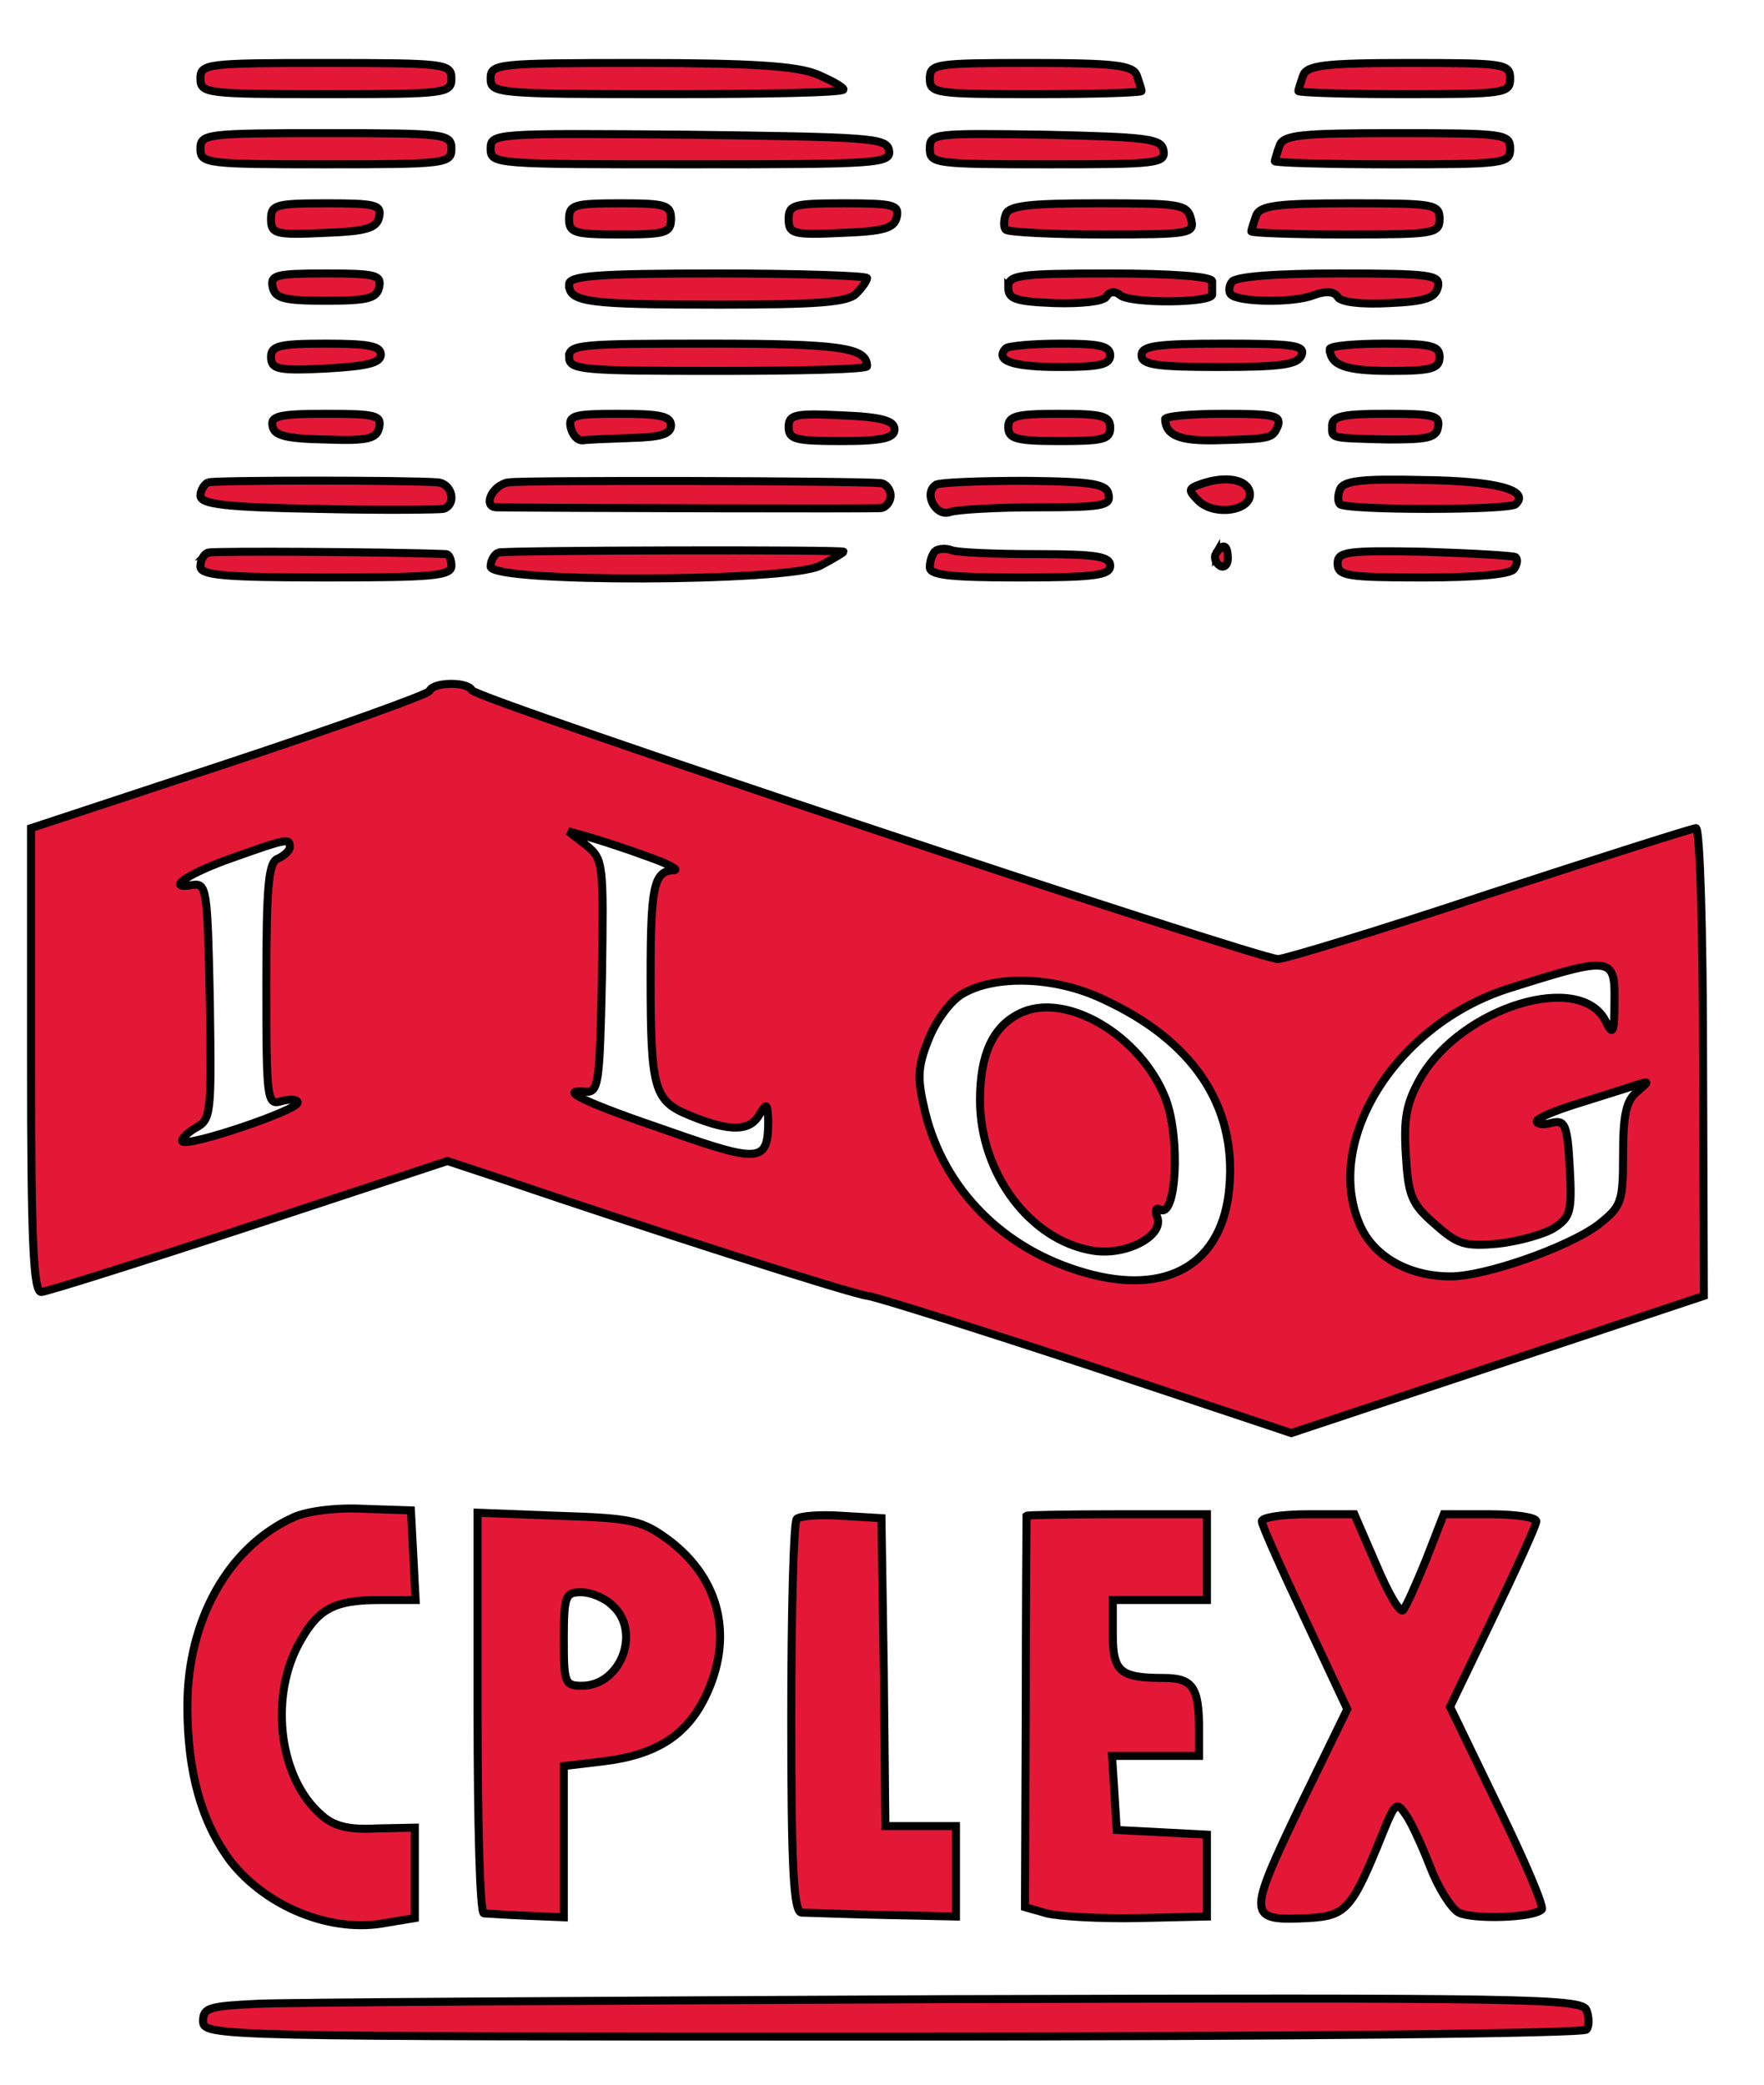 <?xml version="1.0"?>
<svg width="220" height="260" xmlns="http://www.w3.org/2000/svg" preserveAspectRatio="xMidYMid meet">

 <g>
  <title>background</title>
  <rect fill="none" id="canvas_background" height="262" width="222" y="-1" x="-1"/>
 </g>
 <g>
  <title>Layer 1</title>
  <path stroke="null" fill="#E31837" id="svg_2" d="m53.56,86.175c-0.098,0.389 -11.444,4.472 -24.941,8.945l-24.746,8.167l0,28.876c0,22.556 0.293,28.973 1.272,28.973c0.587,0 12.324,-3.695 25.919,-8.167l24.746,-8.167l7.042,2.333c17.703,6.028 43.427,14.292 45.383,14.487c1.272,0.194 13.595,4.083 27.484,8.653l25.333,8.459l25.724,-8.556l25.724,-8.556l-0.098,-29.168c0,-16.042 -0.391,-29.168 -0.88,-29.168c-0.391,0 -12.031,3.695 -25.724,8.167c-13.693,4.57 -25.626,8.167 -26.408,8.167c-3.325,-0.292 -100.156,-32.473 -100.548,-33.543c-0.489,-1.069 -4.793,-1.069 -5.282,0.097zm27.093,20.612c2.739,0.972 4.206,1.75 3.325,1.75c-2.445,0.097 -2.836,2.139 -2.836,13.223c0,14.195 0.391,15.556 4.988,17.403c4.988,2.042 7.434,1.945 8.607,-0.194c0.88,-1.458 0.978,-1.361 1.076,0.778c0,5.25 -0.978,5.347 -12.324,1.361c-10.563,-3.597 -13.987,-5.25 -10.563,-4.958c1.761,0.194 1.858,-0.875 2.152,-14.389c0.196,-14.098 0.196,-14.584 -1.956,-16.334l-2.25,-1.75l2.445,0.681c1.369,0.389 4.695,1.458 7.336,2.431zm-44.503,-1.167c0,0.486 -0.685,1.069 -1.467,1.458c-1.174,0.389 -1.467,3.111 -1.467,15.653c0,14.778 0.098,15.167 1.956,14.584c1.076,-0.292 1.956,-0.194 1.956,0.194c0,0.972 -13.595,5.542 -14.378,4.861c-0.196,-0.292 0.489,-0.972 1.565,-1.653c2.054,-1.069 2.054,-1.653 1.858,-15.848c-0.293,-14.195 -0.391,-14.778 -2.25,-14.487c-3.521,0.583 -0.293,-1.556 5.379,-3.5c6.553,-2.333 6.847,-2.333 6.847,-1.264zm165.2,19.251c0,3.986 -0.196,4.375 -1.076,2.528c-3.13,-6.32 -17.899,-1.847 -23.083,7c-1.761,3.111 -2.152,4.958 -1.858,9.625c0.293,5.056 0.685,6.125 3.619,8.653c2.836,2.528 3.717,2.82 7.923,2.431c2.543,-0.292 5.673,-1.167 6.944,-1.945c2.054,-1.361 2.25,-2.042 1.956,-7.486c-0.293,-5.445 -0.587,-6.028 -2.25,-5.639c-0.978,0.292 -1.858,0.194 -1.858,-0.194c0,-0.389 2.347,-1.361 5.184,-2.236c2.739,-0.875 5.966,-1.847 7.042,-2.236c1.858,-0.583 1.858,-0.583 0.293,0.778c-1.369,1.069 -1.761,2.917 -1.761,7.778c0,6.125 -0.196,6.514 -3.13,8.848c-3.815,2.82 -14.084,6.417 -18.388,6.417c-5.282,0 -9.683,-2.528 -11.346,-6.514c-4.499,-10.5 4.597,-24.89 18.486,-29.362c12.911,-4.083 13.4,-4.083 13.302,1.556zm-63.869,-0.292c11.248,5.153 16.725,13.223 15.845,23.431c-0.782,9.625 -7.727,13.709 -18.095,10.695c-10.172,-2.917 -17.508,-10.403 -19.855,-20.028c-0.978,-4.083 -0.978,-5.542 0.391,-8.945c0.88,-2.333 2.739,-4.861 4.206,-5.736c4.01,-2.431 11.541,-2.236 17.508,0.583z"/>
  <path stroke="null" fill="#E31837" id="svg_3" d="m127.113,126.426c-3.325,1.653 -4.89,5.153 -4.89,10.792c0,9.139 6.26,17.501 14.085,18.764c4.108,0.681 8.901,-1.847 8.02,-4.181c-0.293,-0.778 -0.196,-1.264 0.293,-0.972c2.054,1.361 2.641,-8.653 0.782,-13.709c-3.032,-7.972 -12.617,-13.612 -18.29,-10.695z"/>
  <path stroke="null" fill="#E31837" id="svg_4" d="m25,9.8c0,1.847 0.685,1.945 15.649,1.945c14.965,0 15.649,-0.097 15.649,-1.945c0,-1.847 -0.685,-1.945 -15.649,-1.945c-14.965,0 -15.649,0.097 -15.649,1.945z"/>
  <path stroke="null" fill="#E31837" id="svg_5" d="m61.189,9.8c0,1.847 0.685,1.945 22.007,1.945c12.128,0 22.007,-0.194 22.007,-0.583c0,-0.292 -1.565,-1.167 -3.423,-1.945c-2.543,-0.972 -7.923,-1.361 -22.007,-1.361c-17.899,0 -18.584,0.097 -18.584,1.945z"/>
  <path stroke="null" fill="#E31837" id="svg_6" d="m115.962,9.8c0,1.847 0.685,1.945 13.204,1.945c7.238,0 13.204,-0.194 13.204,-0.389c0,-0.194 -0.293,-1.069 -0.587,-1.945c-0.489,-1.264 -2.641,-1.556 -13.204,-1.556c-11.933,0 -12.617,0.097 -12.617,1.945z"/>
  <path stroke="null" fill="#E31837" id="svg_7" d="m162.52,9.411c-0.293,0.875 -0.587,1.75 -0.587,1.945c0,0.194 5.966,0.389 13.204,0.389c12.52,0 13.204,-0.097 13.204,-1.945c0,-1.847 -0.685,-1.945 -12.617,-1.945c-10.563,0 -12.715,0.292 -13.204,1.556z"/>
  <path stroke="null" fill="#E31837" id="svg_8" d="m25,18.55c0,1.847 0.685,1.945 15.649,1.945c14.965,0 15.649,-0.097 15.649,-1.945c0,-1.847 -0.685,-1.945 -15.649,-1.945c-14.965,0 -15.649,0.097 -15.649,1.945z"/>
  <path stroke="null" fill="#E31837" id="svg_9" d="m61.189,18.55c0,1.945 0.587,1.945 25.039,1.945c23.279,0 24.941,-0.097 24.648,-1.75c-0.293,-1.556 -2.347,-1.653 -25.039,-1.945c-24.159,-0.194 -24.648,-0.194 -24.648,1.75z"/>
  <path stroke="null" fill="#E31837" id="svg_10" d="m115.962,18.55c0,1.847 0.587,1.945 14.769,1.945c13.498,0 14.671,-0.097 14.378,-1.75c-0.293,-1.458 -1.956,-1.653 -14.769,-1.945c-13.889,-0.194 -14.378,-0.194 -14.378,1.75z"/>
  <path stroke="null" fill="#E31837" id="svg_11" d="m159.585,18.162c-0.293,0.875 -0.587,1.75 -0.587,1.945c0,0.194 6.651,0.389 14.671,0.389c13.987,0 14.671,-0.097 14.671,-1.945c0,-1.847 -0.685,-1.945 -14.085,-1.945c-11.933,0 -14.182,0.194 -14.671,1.556z"/>
  <path stroke="null" fill="#E31837" id="svg_12" d="m33.803,27.301c0,1.847 0.489,2.042 6.553,1.75c5.38,-0.194 6.651,-0.583 6.944,-2.042c0.293,-1.458 -0.489,-1.653 -6.553,-1.653c-6.358,0 -6.944,0.194 -6.944,1.945z"/>
  <path stroke="null" fill="#E31837" id="svg_13" d="m70.97,27.301c0,1.75 0.685,1.945 6.358,1.945c5.673,0 6.358,-0.194 6.358,-1.945c0,-1.75 -0.685,-1.945 -6.358,-1.945c-5.673,0 -6.358,0.194 -6.358,1.945z"/>
  <path stroke="null" fill="#E31837" id="svg_14" d="m98.357,27.301c0,1.847 0.489,2.042 6.553,1.75c5.379,-0.194 6.651,-0.583 6.944,-2.042c0.293,-1.458 -0.489,-1.653 -6.553,-1.653c-6.358,0 -6.944,0.194 -6.944,1.945z"/>
  <path stroke="null" fill="#E31837" id="svg_15" d="m125.45,26.717c-0.293,0.778 -0.293,1.653 0,1.945c0.391,0.292 5.771,0.583 12.128,0.583c10.955,0 11.444,-0.097 10.955,-1.945c-0.489,-1.847 -1.369,-1.945 -11.541,-1.945c-8.607,0 -11.15,0.292 -11.541,1.361z"/>
  <path stroke="null" fill="#E31837" id="svg_16" d="m156.651,26.912c-0.293,0.875 -0.587,1.75 -0.587,1.945c0,0.194 5.282,0.389 11.737,0.389c11.052,0 11.737,-0.097 11.737,-1.945c0,-1.847 -0.685,-1.945 -11.15,-1.945c-9.292,0 -11.248,0.292 -11.737,1.556z"/>
  <path stroke="null" fill="#E31837" id="svg_17" d="m33.998,35.759c0.293,1.458 1.369,1.75 6.651,1.75c5.282,0 6.358,-0.292 6.651,-1.75c0.293,-1.458 -0.489,-1.653 -6.651,-1.653c-6.162,0 -6.944,0.194 -6.651,1.653z"/>
  <path stroke="null" fill="#E31837" id="svg_18" d="m70.97,35.468c0,2.236 2.347,2.528 18.779,2.528c12.226,0 15.943,-0.292 17.019,-1.361c0.782,-0.778 1.369,-1.653 1.369,-1.945c0,-0.292 -8.314,-0.583 -18.584,-0.583c-15.258,0 -18.584,0.292 -18.584,1.361z"/>
  <path stroke="null" fill="#E31837" id="svg_19" d="m125.743,35.857c0,1.458 0.978,1.75 5.771,1.945c3.325,0.097 6.064,-0.194 6.455,-0.778c0.391,-0.681 1.076,-0.778 1.761,-0.194c1.369,1.069 11.444,0.972 11.444,-0.097c0,-0.389 0,-1.167 0,-1.653c0,-0.583 -4.89,-0.972 -12.715,-0.972c-11.541,0 -12.715,0.194 -12.715,1.75z"/>
  <path stroke="null" fill="#E31837" id="svg_20" d="m153.619,35.176c-0.391,0.583 -0.391,1.264 -0.098,1.556c0.978,0.972 7.825,1.069 10.27,0.097c1.565,-0.583 2.641,-0.486 3.032,0.194c0.391,0.681 3.032,0.972 6.455,0.778c4.597,-0.194 5.771,-0.681 6.064,-2.042c0.293,-1.458 -0.782,-1.653 -12.422,-1.653c-7.923,0 -12.911,0.389 -13.302,1.069z"/>
  <path stroke="null" fill="#E31837" id="svg_21" d="m33.803,44.51c0,1.556 0.88,1.75 6.847,1.458c5.086,-0.292 6.847,-0.681 6.847,-1.75c0,-1.069 -1.565,-1.361 -6.847,-1.361c-5.869,0 -6.847,0.292 -6.847,1.653z"/>
  <path stroke="null" fill="#E31837" id="svg_22" d="m70.97,44.51c0,1.653 1.565,1.75 18.584,1.75c10.172,0 18.584,-0.194 18.584,-0.583c0,-2.333 -3.326,-2.82 -19.757,-2.82c-15.943,0 -17.41,0.097 -17.41,1.653z"/>
  <path stroke="null" fill="#E31837" id="svg_23" d="m125.45,43.44c-1.467,1.556 0.88,2.333 6.749,2.333c4.89,0 6.26,-0.292 6.26,-1.458c0,-1.167 -1.369,-1.458 -6.162,-1.458c-3.423,0 -6.553,0.292 -6.847,0.583z"/>
  <path stroke="null" fill="#E31837" id="svg_24" d="m142.371,44.315c0,1.167 1.761,1.458 9.683,1.458c7.727,0 9.781,-0.292 10.27,-1.458c0.489,-1.264 -0.978,-1.458 -9.683,-1.458c-8.509,0 -10.27,0.292 -10.27,1.458z"/>
  <path stroke="null" fill="#E31837" id="svg_25" d="m165.845,43.537c0.098,2.042 1.956,2.722 7.629,2.722c5.086,0 6.064,-0.292 6.064,-1.75c0,-1.361 -0.978,-1.653 -6.847,-1.653c-3.717,0 -6.847,0.292 -6.847,0.681z"/>
  <path stroke="null" fill="#E31837" id="svg_26" d="m33.998,53.163c0.196,1.167 1.663,1.556 6.651,1.653c5.282,0.194 6.358,-0.097 6.651,-1.556c0.293,-1.458 -0.489,-1.653 -6.651,-1.653c-5.869,0 -6.944,0.292 -6.651,1.556z"/>
  <path stroke="null" fill="#E31837" id="svg_27" d="m71.166,53.26c0.196,0.972 0.88,1.75 1.565,1.653c0.587,-0.097 3.423,-0.194 6.064,-0.292c3.619,-0.097 4.89,-0.486 4.89,-1.556c0,-1.167 -1.369,-1.458 -6.455,-1.458c-5.575,0 -6.358,0.194 -6.064,1.653z"/>
  <path stroke="null" fill="#E31837" id="svg_28" d="m98.357,53.26c0,1.556 0.88,1.75 6.651,1.75c5.086,0 6.553,-0.389 6.553,-1.458c0,-1.069 -1.565,-1.556 -6.553,-1.75c-5.869,-0.292 -6.651,-0.097 -6.651,1.458z"/>
  <path stroke="null" fill="#E31837" id="svg_29" d="m125.743,53.26c0,1.458 0.978,1.75 6.358,1.75c5.477,0 6.358,-0.194 6.358,-1.653c0,-1.458 -0.88,-1.75 -6.358,-1.75c-5.38,0 -6.358,0.292 -6.358,1.653z"/>
  <path stroke="null" fill="#E31837" id="svg_30" d="m145.305,52.288c0.098,2.042 1.858,2.722 6.358,2.625c6.944,-0.194 7.042,-0.194 7.727,-1.847c0.391,-1.264 -0.685,-1.458 -6.749,-1.458c-4.01,0 -7.336,0.292 -7.336,0.681z"/>
  <path stroke="null" fill="#E31837" id="svg_31" d="m166.139,53.065c0,1.653 -0.489,1.556 7.042,1.75c4.793,0 5.966,-0.194 6.162,-1.556c0.293,-1.458 -0.587,-1.653 -6.455,-1.653c-5.282,0 -6.749,0.292 -6.749,1.458z"/>
  <path stroke="null" fill="#E31837" id="svg_32" d="m25.978,60.163c-0.489,0.194 -0.978,0.972 -0.978,1.653c0,1.069 3.032,1.458 14.671,1.653c8.118,0.194 15.16,0.097 15.649,0c1.663,-0.583 1.076,-3.111 -0.685,-3.306c-3.521,-0.292 -27.68,-0.292 -28.658,0z"/>
  <path stroke="null" fill="#E31837" id="svg_33" d="m63.439,60.163c-2.054,0.292 -3.326,3.111 -1.467,3.111c6.651,0.097 46.948,0.194 47.926,0.097c0.587,-0.097 1.174,-0.778 1.174,-1.556c0,-0.778 -0.587,-1.458 -1.174,-1.556c-3.228,-0.292 -44.601,-0.389 -46.459,-0.097z"/>
  <path stroke="null" fill="#E31837" id="svg_34" d="m116.745,60.455c-1.663,1.069 0,4.083 1.761,3.403c0.88,-0.292 5.673,-0.583 10.857,-0.583c8.02,0 9.194,-0.194 8.901,-1.556c-0.196,-1.361 -1.858,-1.653 -10.368,-1.75c-5.575,0 -10.661,0.194 -11.15,0.486z"/>
  <path stroke="null" fill="#E31837" id="svg_35" d="m149.804,60.357c-1.663,0.583 -1.663,0.778 -0.293,2.139c2.054,1.945 6.749,1.167 6.358,-1.069c-0.293,-1.653 -3.032,-2.139 -6.064,-1.069z"/>
  <path stroke="null" fill="#E31837" id="svg_36" d="m167.117,61.038c-0.293,0.778 -0.293,1.556 0,1.847c0.782,0.778 21.225,0.778 21.909,0c1.858,-1.75 -2.445,-2.917 -11.541,-3.014c-7.629,-0.194 -9.977,0.097 -10.368,1.167z"/>
  <path stroke="null" fill="#E31837" id="svg_37" d="m25.978,68.913c-0.587,0.194 -0.978,0.972 -0.978,1.75c0,1.069 2.836,1.361 15.649,1.361c13.302,0 15.649,-0.194 15.649,-1.458c0,-0.778 -0.293,-1.458 -0.685,-1.458c-7.238,-0.292 -28.951,-0.389 -29.636,-0.194z"/>
  <path stroke="null" fill="#E31837" id="svg_38" d="m62.167,68.913c-0.489,0.194 -0.978,0.972 -0.978,1.75c0,2.042 36.972,1.945 41.08,-0.097c1.663,-0.875 2.934,-1.653 2.934,-1.75c0,-0.292 -41.96,-0.194 -43.036,0.097z"/>
  <path stroke="null" fill="#E31837" id="svg_39" d="m116.647,68.719c-0.391,0.389 -0.685,1.264 -0.685,2.042c0,0.972 2.543,1.264 11.248,1.264c9.39,0 11.248,-0.292 11.248,-1.458c0,-1.167 -1.663,-1.458 -9.194,-1.458c-5.086,0 -9.879,-0.194 -10.563,-0.486c-0.782,-0.292 -1.663,-0.194 -2.054,0.097z"/>
  <path stroke="null" fill="#E31837" id="svg_40" d="m151.663,69.01c-0.293,0.486 -0.098,1.167 0.489,1.556c0.489,0.292 0.978,-0.097 0.978,-0.875c0,-1.75 -0.587,-2.042 -1.467,-0.681z"/>
  <path stroke="null" fill="#E31837" id="svg_41" d="m166.823,70.274c0,1.556 1.174,1.75 10.661,1.75c6.553,0 10.955,-0.389 11.346,-1.069c0.391,-0.583 0.489,-1.167 0.196,-1.458c-0.196,-0.194 -5.282,-0.486 -11.346,-0.681c-9.781,-0.194 -10.857,0 -10.857,1.458z"/>
  <path stroke="null" fill="#E31837" id="svg_42" d="m36.575,189.248c-8.118,3.695 -13.204,12.834 -13.204,23.529c0,8.264 1.761,14.487 5.38,19.348c4.499,5.736 12.617,9.042 19.464,7.681l3.521,-0.583l0,-5.639l0,-5.639l-4.793,0.097c-3.521,0.194 -5.38,-0.292 -6.944,-1.75c-5.086,-4.472 -6.358,-14.098 -2.934,-20.903c2.445,-4.667 4.401,-5.834 10.27,-5.834l4.499,0l-0.293,-5.639l-0.293,-5.542l-5.869,-0.194c-3.423,-0.194 -7.14,0.292 -8.803,1.069z"/>
  <path stroke="null" fill="#E31837" id="svg_43" d="m59.56,213.554c0,13.709 0.293,24.987 0.782,25.084c0.391,0 2.739,0.194 5.379,0.292l4.597,0.194l0,-9.431l0,-9.431l4.89,-0.583c6.553,-0.778 10.368,-3.208 12.715,-7.972c3.619,-7.389 1.956,-14.681 -4.401,-19.542c-3.423,-2.528 -4.499,-2.82 -13.791,-3.111l-10.172,-0.389l0,24.89zm16.823,-13.32c3.619,3.208 1.076,10.014 -3.815,10.014c-2.152,0 -2.25,-0.389 -2.25,-5.834c0,-5.347 0.196,-5.834 2.152,-5.834c1.174,0 2.934,0.681 3.912,1.653z"/>
  <path stroke="null" fill="#E31837" id="svg_44" d="m99.369,189.442c-0.391,0.389 -0.685,11.57 -0.685,24.89c0,18.57 0.293,24.112 1.272,24.209c0.587,0 5.282,0.194 10.27,0.292l8.998,0.194l0,-5.639l0,-5.639l-4.401,0l-4.401,0l-0.196,-19.251l-0.293,-19.153l-4.89,-0.292c-2.739,-0.194 -5.282,0 -5.673,0.389z"/>
  <path stroke="null" fill="#E31837" id="svg_45" d="m128.027,189.053c0,0.194 -0.098,11.181 -0.098,24.598l-0.098,24.209l2.739,0.778c1.565,0.389 6.651,0.681 11.444,0.583l8.509,-0.194l0,-5.153l0,-5.056l-5.575,-0.292l-5.673,-0.292l-0.293,-4.667l-0.293,-4.57l5.38,0l5.477,0l0,-3.306c0,-5.25 -0.782,-6.417 -4.401,-6.417c-5.477,0 -6.358,-0.778 -6.358,-5.445l0,-4.278l5.869,0l5.869,0l0,-5.347l0,-5.347l-11.248,0c-6.162,0 -11.248,0.097 -11.248,0.194z"/>
  <path stroke="null" fill="#E31837" id="svg_46" d="m157.369,189.734c0,0.486 2.445,5.931 5.379,12.153l5.282,11.278l-5.966,12.25c-6.553,13.709 -6.553,14.195 1.174,13.806c4.695,-0.292 5.379,-1.069 9.292,-10.792c1.467,-3.597 1.663,-3.792 2.836,-2.042c0.685,0.972 2.054,3.986 3.032,6.514c0.978,2.528 2.543,5.056 3.521,5.639c1.761,0.875 9.292,0.681 10.368,-0.389c0.293,-0.389 -2.152,-6.125 -5.477,-12.931l-5.966,-12.348l5.379,-11.181c2.934,-6.125 5.38,-11.473 5.38,-11.959c0,-0.486 -2.543,-0.875 -5.771,-0.875l-5.771,0l-2.152,5.542c-1.272,3.111 -2.543,6.028 -2.934,6.417c-0.391,0.389 -1.858,-2.139 -3.325,-5.639l-2.739,-6.32l-5.771,0c-3.228,0 -5.771,0.389 -5.771,0.875z"/>
  <path stroke="null" fill="#E31837" id="svg_47" d="m31.978,249.917c-5.869,0.292 -6.651,0.486 -6.651,2.139c0,1.945 1.369,1.945 85.974,1.945c50.665,0 86.268,-0.389 86.561,-0.875c0.391,-0.486 0.293,-1.653 0,-2.431c-0.587,-1.458 -7.433,-1.556 -80.008,-1.361c-43.623,0.194 -82.257,0.389 -85.876,0.583z"/>
 </g>
</svg>